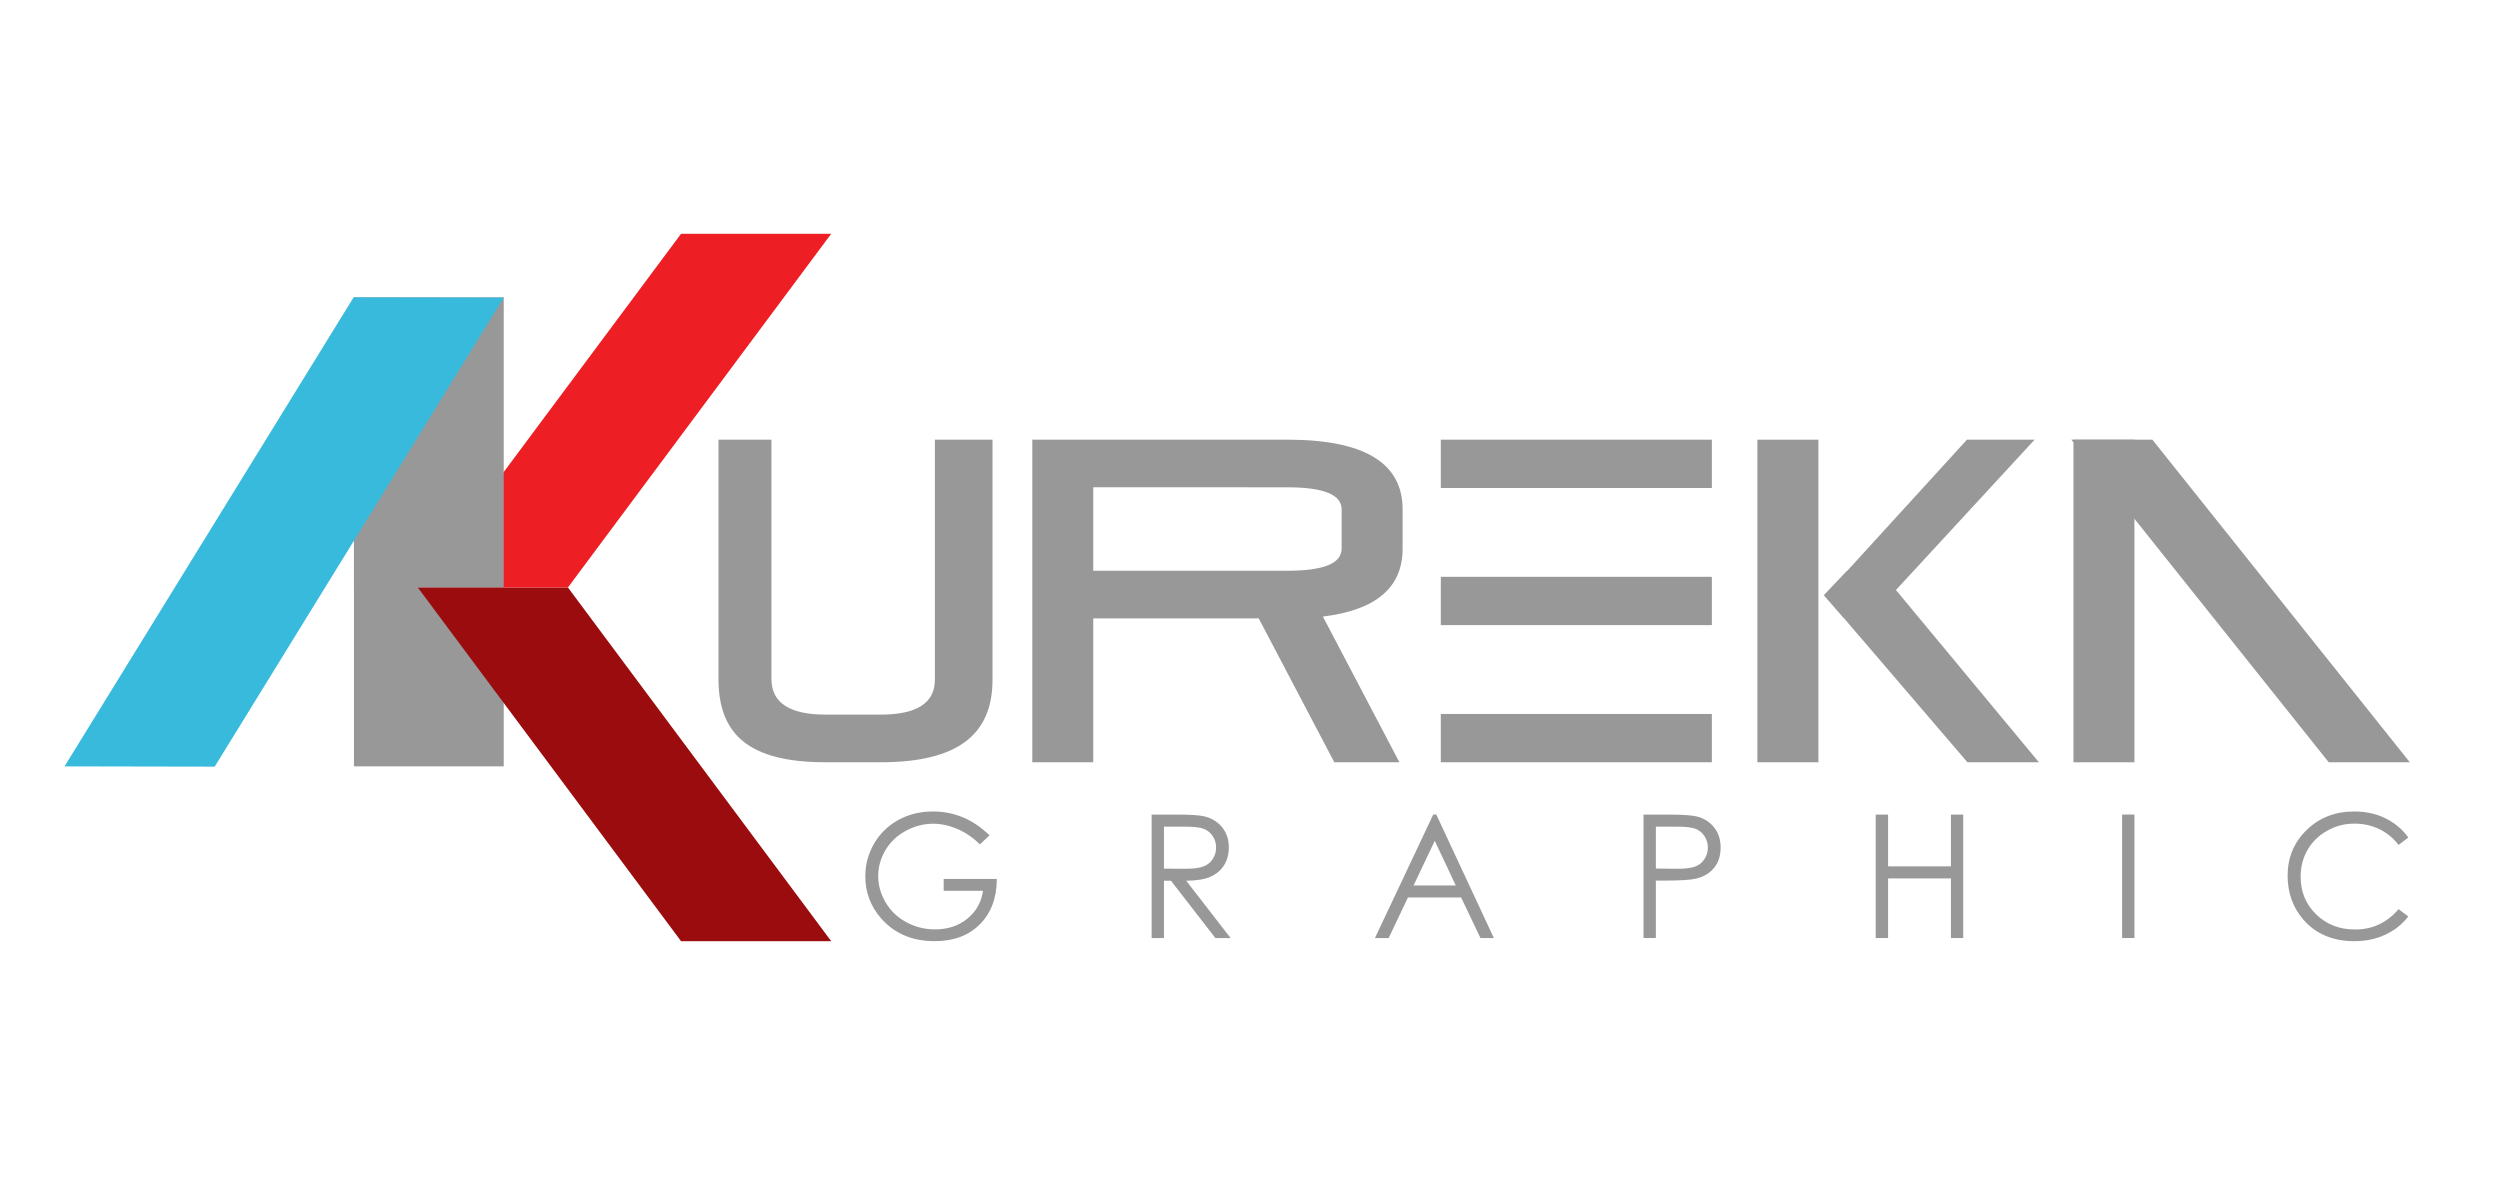 <?xml version="1.0" encoding="utf-8"?>
<!-- Generator: Adobe Illustrator 16.0.0, SVG Export Plug-In . SVG Version: 6.00 Build 0)  -->
<svg version="1.2" baseProfile="tiny" id="Layer_1" xmlns="http://www.w3.org/2000/svg" xmlns:xlink="http://www.w3.org/1999/xlink"
	 x="0px" y="0px" width="210px" height="100px" viewBox="0 0 210 100" xml:space="preserve">
<g>
	<path fill="#999898" d="M73.989,60.027c3.026,0,4.541-0.978,4.541-2.926V36.933h4.841v20.168c0,4.62-2.941,6.928-9.382,6.928
		h-4.648c-6.443,0-8.989-2.336-8.989-7.006v-20.09h4.448v20.09c0,2.003,1.513,3.004,4.542,3.004H73.989z"/>
	<path fill="#999898" d="M86.713,64.029V36.933h21.438c6.446,0,9.669,1.948,9.669,5.851v3.306c0,3.263-2.233,5.162-6.697,5.7
		l6.425,12.239h-5.467l-6.348-12.085h-13.9v12.085H86.713z M91.833,40.933v7.009h16.317c3.03,0,4.548-0.617,4.548-1.852v-3.306
		c0-1.233-1.518-1.851-4.548-1.851H91.833z"/>
	<rect x="121.028" y="36.933" fill="#999898" width="22.768" height="4.057"/>
	<rect x="121.028" y="48.453" fill="#999898" width="22.768" height="4.058"/>
	<rect x="121.028" y="59.973" fill="#999898" width="22.768" height="4.057"/>
	<path fill="#999898" d="M83.121,70.165l-0.805,0.759c-0.577-0.561-1.207-0.995-1.899-1.292c-0.684-0.289-1.357-0.439-2.011-0.439
		c-0.813,0-1.59,0.201-2.321,0.599c-0.735,0.401-1.307,0.939-1.711,1.627c-0.399,0.68-0.605,1.403-0.605,2.169
		c0,0.776,0.211,1.519,0.626,2.22c0.421,0.705,0.997,1.256,1.735,1.655c0.739,0.405,1.545,0.605,2.425,0.605
		c1.065,0,1.972-0.303,2.704-0.9c0.741-0.603,1.179-1.385,1.312-2.343h-3.303v-0.997h4.466c-0.007,1.598-0.484,2.873-1.424,3.813
		c-0.941,0.945-2.205,1.417-3.784,1.417c-1.92,0-3.434-0.656-4.551-1.961c-0.864-1.005-1.29-2.172-1.29-3.493
		c0-0.978,0.248-1.896,0.736-2.741c0.495-0.846,1.172-1.504,2.033-1.982c0.861-0.477,1.833-0.717,2.918-0.717
		c0.879,0,1.706,0.162,2.478,0.477C81.627,68.955,82.382,69.464,83.121,70.165"/>
	<path fill="#999898" d="M96.737,68.424h2.062c1.156,0,1.934,0.05,2.341,0.145c0.615,0.141,1.122,0.445,1.504,0.904
		c0.384,0.463,0.578,1.031,0.578,1.712c0,0.562-0.131,1.061-0.398,1.49c-0.267,0.426-0.646,0.751-1.135,0.968
		c-0.496,0.22-1.177,0.334-2.048,0.336l3.727,4.816h-1.276l-3.733-4.816h-0.585v4.816h-1.036V68.424z M97.773,69.44v3.527
		l1.788,0.009c0.689,0,1.204-0.062,1.536-0.197c0.329-0.126,0.593-0.338,0.777-0.625c0.186-0.295,0.279-0.614,0.279-0.97
		c0-0.35-0.095-0.667-0.285-0.949c-0.187-0.283-0.435-0.489-0.744-0.611c-0.301-0.12-0.814-0.184-1.52-0.184H97.773z"/>
	<path fill="#999898" d="M120.648,68.421l4.837,10.374h-1.125l-1.628-3.41h-4.464l-1.618,3.41h-1.154l4.898-10.374H120.648z
		 M120.52,70.628l-1.781,3.752h3.546L120.52,70.628z"/>
	<path fill="#999898" d="M138.056,68.424h2.063c1.188,0,1.983,0.055,2.397,0.157c0.594,0.146,1.077,0.444,1.451,0.898
		c0.375,0.454,0.566,1.021,0.566,1.709c0,0.689-0.181,1.261-0.552,1.713c-0.366,0.448-0.871,0.751-1.516,0.904
		c-0.469,0.112-1.35,0.165-2.634,0.165h-0.739v4.824h-1.037V68.424z M139.093,69.44v3.517l1.755,0.02
		c0.705,0,1.227-0.062,1.555-0.19c0.333-0.127,0.589-0.338,0.774-0.629c0.19-0.282,0.285-0.61,0.285-0.962
		c0-0.351-0.095-0.666-0.285-0.957c-0.185-0.286-0.434-0.492-0.741-0.616c-0.307-0.118-0.812-0.182-1.512-0.182H139.093z"/>
	<polygon fill="#999898" points="157.559,68.424 158.6,68.424 158.6,72.774 163.878,72.774 163.878,68.424 164.91,68.424 
		164.91,78.795 163.878,78.795 163.878,73.788 158.6,73.788 158.6,78.795 157.559,78.795 	"/>
	<rect x="178.258" y="68.421" fill="#999898" width="1.034" height="10.373"/>
	<path fill="#999898" d="M202.298,70.348l-0.817,0.629c-0.451-0.59-0.995-1.031-1.628-1.335c-0.627-0.302-1.325-0.457-2.083-0.457
		c-0.828,0-1.592,0.198-2.293,0.601c-0.707,0.393-1.253,0.929-1.639,1.599c-0.39,0.666-0.584,1.419-0.584,2.256
		c0,1.267,0.435,2.323,1.302,3.166c0.87,0.849,1.959,1.271,3.278,1.271c1.455,0,2.67-0.572,3.647-1.709l0.817,0.618
		c-0.517,0.661-1.16,1.166-1.934,1.527c-0.774,0.363-1.639,0.544-2.595,0.544c-1.809,0-3.244-0.607-4.29-1.813
		c-0.878-1.018-1.319-2.253-1.319-3.696c0-1.515,0.534-2.795,1.597-3.829c1.063-1.038,2.399-1.556,4-1.556
		c0.967,0,1.841,0.192,2.621,0.573C201.161,69.125,201.801,69.658,202.298,70.348"/>
	<polygon fill="#999898" points="152.745,50.482 152.745,49.47 152.745,47.942 152.745,46.127 152.745,36.934 147.621,36.934 
		147.621,64.031 152.745,64.031 152.745,54.055 152.745,51.944 	"/>
	<polygon fill="#999898" points="179.292,50.482 179.292,49.47 179.292,47.942 179.292,46.127 179.292,36.934 174.172,36.934 
		174.172,64.031 179.292,64.031 179.292,54.055 179.292,51.944 	"/>
	<polygon fill="#999898" points="202.422,64.029 195.611,64.029 173.989,36.933 180.8,36.933 	"/>
	<polygon fill="#999898" points="159.259,49.562 170.907,36.933 165.224,36.933 155.177,47.941 155.15,47.941 153.197,49.998 
		154.889,51.944 154.908,51.944 156.142,53.387 156.162,53.406 165.263,64.029 171.266,64.029 	"/>
	<rect x="29.732" y="44.22" fill="#999898" width="12.581" height="20.155"/>
	<polygon fill="#9A0C0D" points="57.208,79.058 69.82,79.058 47.707,49.349 35.094,49.349 	"/>
	<polygon fill="#ED1F24" points="47.706,49.349 35.093,49.349 57.207,19.64 69.82,19.64 	"/>
	<rect x="29.732" y="24.977" fill="#999898" width="12.581" height="24.372"/>
	<polygon fill="#38BADD" points="18.033,64.399 5.42,64.375 29.703,24.977 42.313,25 	"/>
</g>
</svg>
